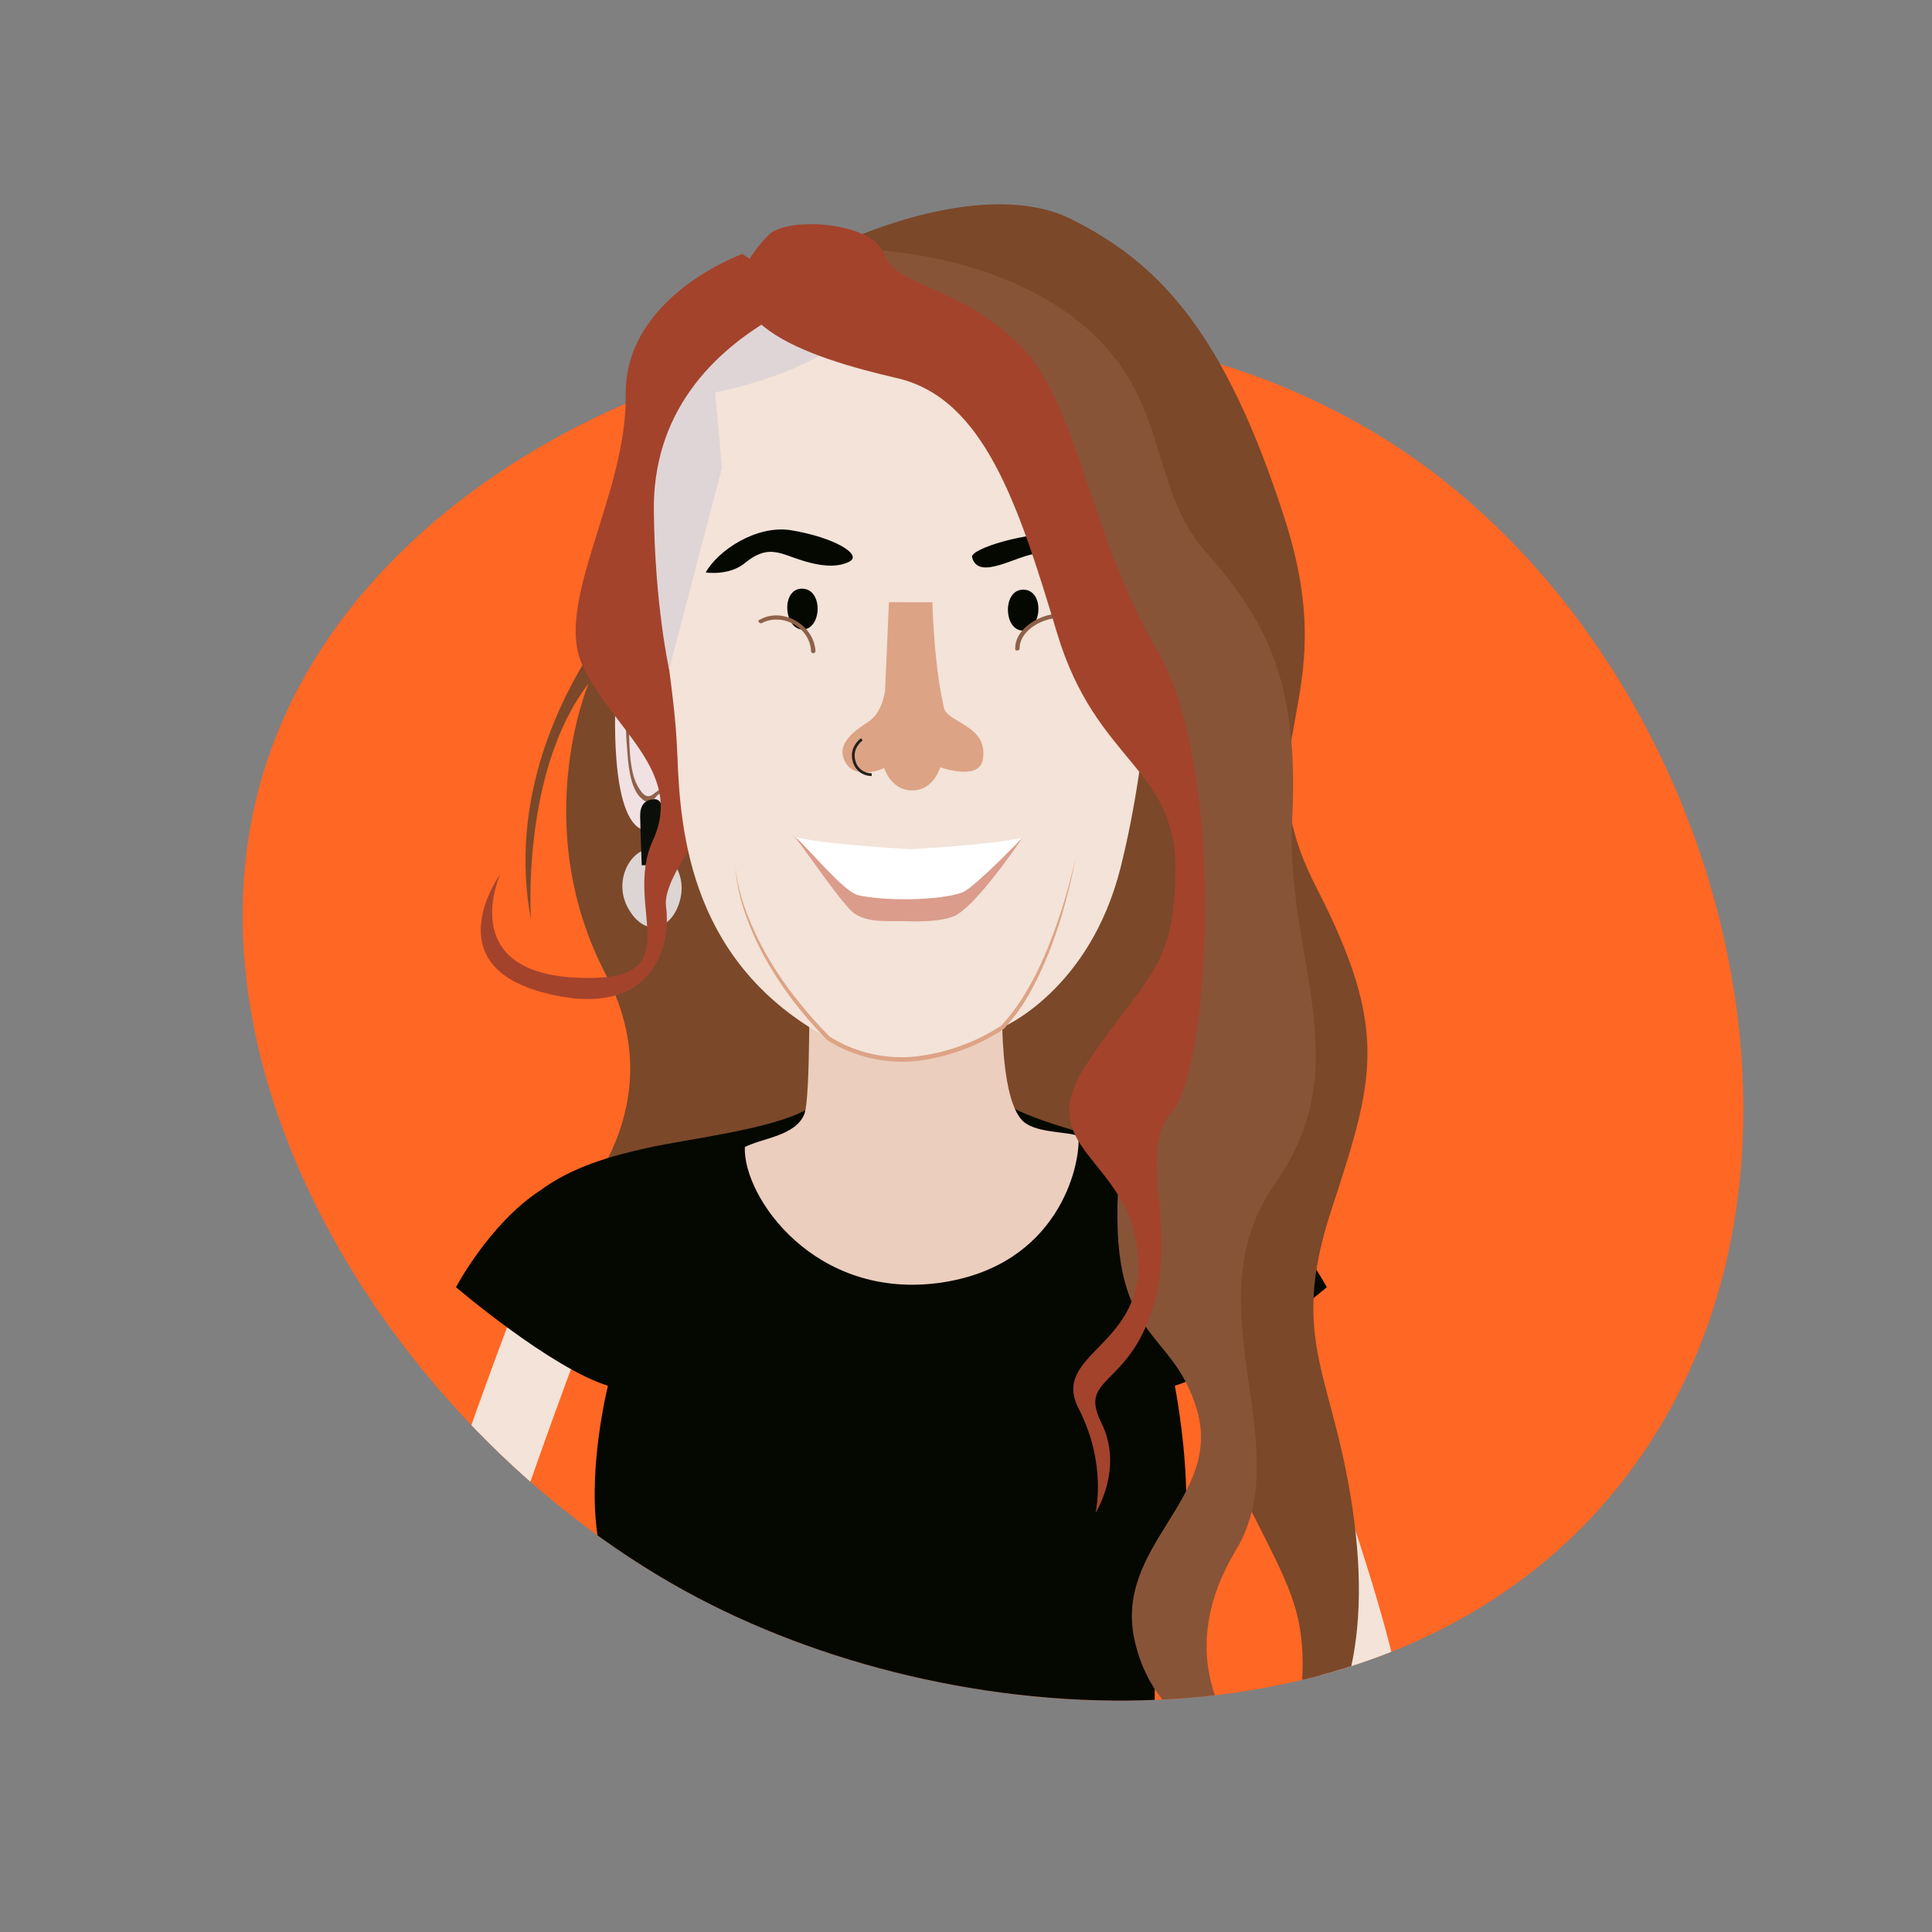 <?xml version="1.0" encoding="utf-8"?><svg id="Capa_1" data-name="Capa 1" xmlns="http://www.w3.org/2000/svg" xmlns:xlink="http://www.w3.org/1999/xlink" viewBox="0 0 700 700"><rect x="0" y="0" width="700" height="700" fill="#808080" stroke="none"/><defs><style>.cls-1,.cls-10,.cls-15{fill:none;}.cls-2{fill:#ff6724;}.cls-3{clip-path:url(#clip-path);}.cls-4{fill:#7b482a;}.cls-5{fill:#f2e1e3;}.cls-6{fill:#8f6149;}.cls-7{fill:#dcd5d4;}.cls-8{fill:#0c0f09;}.cls-9{fill:#a3432c;}.cls-10{stroke:#f3e3d8;stroke-width:27px;}.cls-10,.cls-15{stroke-miterlimit:10;}.cls-11{fill:#050800;}.cls-12{fill:#ebcebd;}.cls-13{fill:#f3e3d8;}.cls-14{fill:#dda385;}.cls-15{stroke:#24221c;}.cls-16{fill:#db9c8c;}.cls-17{fill:#fff;}.cls-18{fill:#dfd5d6;}.cls-19{fill:#885437;}</style><clipPath id="clip-path"><path class="cls-1" d="M253,579C144.1,521.78,59.29,386.71,97,275,144.18,135.23,313.73-24.56,454,73c115.17,80.1,220.82,357.89,131,467.19C505,637.65,351.3,630.65,253,579Z"/></clipPath></defs><path class="cls-2" d="M253,579C144.1,521.78,59.29,386.71,97,275,144.18,135.23,371.07,67.85,511.35,165.4c115.17,80.1,163.47,265.49,73.7,374.79C505,637.65,351.3,630.65,253,579Z"/><g class="cls-3"><path class="cls-4" d="M231,213.73S179.84,266,192.37,333.14c0,0-3.65-53.6,20.89-85.49,0,0-21.93,51.54,6.27,105.49s-20.37,94-20.37,94l228.33-29.6,24.62-185.25Z"/><path class="cls-5" d="M243.24,236.34c-2.47-6.66-9.89-9.13-14.07-5.9-5.14,3.8-5.52,13.69-6.09,21.68-.76,15.59-.57,54,14.83,48.29,1.72-.76,7.23-5.13,8.56-8.74"/><path class="cls-6" d="M245,293.76c.38-3.42-.76-6.85-3.61-7.8-4.38-1.33-5.71,7.23-10.46-1.33-3-5.51-3-16-3-22.62,0-8.18,1.33-18.83,9.12-21.68.76-.38.57-1.9-.19-1.52-10.64,3.8-10.64,21.1-9.69,31.94.38,5.52.95,13.88,4.56,17.87,1.14,1.15,1.9,1.91,3.42,1.91.76-.19.95-1,1.71-1,.38-.19.57-.57.76-.76,2.48-3,4.38-1.33,5.9,4.57,0,1.33,1.33,1.52,1.52.38Z"/><path class="cls-6" d="M245,269.23c-.57-5.7-7.61-10.27-10.65-4-2.66,5.51,2.66,10.84,4.57,3.42,2.09-7.23,1.52-19.39-.38-26.43-1.53-6.65-7.61-10.84-10.27-2.47-.57,1.14.76,1.33,1.33.57,3.8-10.27,8.17,2.09,8.55,6.08a107.36,107.36,0,0,1,.58,11,39.68,39.68,0,0,1-.77,9.51c0,.95-.57,1.71-.76,2.85-1.71-4.18-1.14-6.08,1.53-5.7,2.66,0,4.37,2.47,4.75,5.7.19.95,1.71.57,1.52-.57Z"/><path class="cls-7" d="M234.66,307.75c6.3-.65,14.42,7.46,11.81,18.06s-12,14.36-18.39,4.12S228.36,308.38,234.66,307.75Z"/><path class="cls-8" d="M236.77,289.57C231,290.08,232,295.8,232,298s.51,15.49.51,15.49h7.42s-.25-13.57,0-17.41S239.63,289.33,236.77,289.57Z"/><path class="cls-9" d="M269,92s-42.83,15.3-42.3,51.15S200.58,218.3,211,241s37.08,38.47,25.59,63.39,15.51,52-28,49.83-27.34-37.48-27.34-37.48S157.76,349,196.4,359.5s47-14.86,44.92-31,38.13-50.27,29.77-77.37S296.68,111.2,296.68,111.2Z"/><path class="cls-10" d="M200.78,473.93s-52.7,137.23-45.65,151.71,34.21,84.46,34.21,84.46"/><path class="cls-10" d="M448,473.93s52.7,137.23,45.64,151.71S459.4,710.1,459.4,710.1"/><path class="cls-11" d="M417.66,699.24l1-118.24c20-13.28,7-78.91,7-78.91,20.87-6.52,55.06-35.72,55.06-35.72s-12.17-22.92-30.13-34.8c-12.2-9-25.87-12.7-39.53-15.74l6.48,1.18c-17.93-4.57-40.81-9.82-53.5-17.1l-72,2.2c-12.69,7.11-43.5,10.67-57.16,13.72s-27.33,6.77-39.53,15.74c-18,11.88-30.14,34.8-30.14,34.8s34.2,29.2,55.06,35.72c0,0-14.56,57.79,7,78.91l1,118.24Z"/><path class="cls-12" d="M293.43,345.93c-.36,6.69.36,51.58-2,57.73-3.26,8-15.41,8.69-21.56,11.95-.72,17.92,25.34,55.92,71.49,49.05,41.81-6.34,50.13-41.81,49.41-53-3.62-1.81-16.31-.91-20.66-6-9.95-11.22-6.51-58.64-6.51-58.64"/><path class="cls-13" d="M285.4,114.33S237,135.9,238.09,184.8s6.31,61.13,7.36,89.46,5.26,75.13,54.69,101.95c0,0,26.29,19.81,63.1-4,0,0,31.55-13.3,42.76-57.83s11.92-93.66,11.92-93.66L376.24,106.45Z"/><path class="cls-14" d="M322.08,218.18l-1.4,32s-.85,7.86-5.9,11.22-12.35,8.15-8.42,14.88,14,2,14,2,2.36,8.1,10.18,8.1S340.65,278,340.65,278s13.86,5,15.38-2.55c2.52-12.63-12.95-13.51-14.08-19.13s-3.31-15.38-4.15-38.12Z"/><path class="cls-15" d="M312.27,267.87s-4.23,2.88-2.82,7.86a6.43,6.43,0,0,0,6.38,4.92"/><path class="cls-16" d="M287.71,302.88c4.82,6.07,18.2,25.89,22,28.21,5.35,3.39,12,2.49,18.38,2.67,5.36.18,12.51.18,17.51-1.79,7.14-3,21.05-22.83,24.8-28.36L325.19,320.2Z"/><path class="cls-11" d="M290.57,213.28c-7.68,0-6.61,14.82.36,14.82C297.89,227.74,298.25,213.28,290.57,213.28Z"/><path class="cls-11" d="M370.36,228.46c7.32,0,8.21-14.82.36-14.82C363.22,213.64,363.58,228.1,370.36,228.46Z"/><path class="cls-6" d="M276,225.77c7.5-3.93,17.5,1.6,17.85,10.17a.81.81,0,0,0,1.61,0c-.54-9.64-12-16.07-20.17-11.42-1.08.17-.18,1.6.71,1.25Z"/><path class="cls-6" d="M369.43,234.88c0-7.32,10.89-12.5,17.14-10.54,1.07.36,1.43-1.24.36-1.6-7.14-2-19.28,3.93-19.1,12.32-.18.89,1.6.89,1.6-.18Z"/><path class="cls-17" d="M370.35,303.61c-14,2.77-40.74,4.08-40.74,4.08s-37.08-2.13-41.9-4.81c5,4.11,17.63,20,23.17,21.44,8.92,2.14,29.5,2.15,38.07-1.07C354.11,320.57,370.35,303.61,370.35,303.61Z"/><path class="cls-18" d="M366.29,128.42s-43.72-34.24-53.8-14.25-53.37,28-53.37,28l2.45,27.35L242.43,242.5s-5.16-23.1-5.53-57.4,19.55-57.61,47.72-72.53S366.29,128.42,366.29,128.42Z"/><path class="cls-14" d="M266.48,314.35a67,67,0,0,0,4.4,17.28,108.56,108.56,0,0,0,7.82,16,127.14,127.14,0,0,0,10.14,14.67,164.48,164.48,0,0,0,11.83,13.35l-.11-.09A49.2,49.2,0,0,0,332,382.76a71.51,71.51,0,0,0,16.05-3.83,69.3,69.3,0,0,0,14.75-7.34l-.1.09a74,74,0,0,0,9.72-13.34,122.07,122.07,0,0,0,7.25-15,199.28,199.28,0,0,0,9.85-31.85c-.94,5.5-2.24,10.93-3.72,16.3a165.27,165.27,0,0,1-5.23,15.91A124.13,124.13,0,0,1,373.53,359a69,69,0,0,1-9.76,13.72l0,.06-.06,0a69.73,69.73,0,0,1-15.07,7.62,73.19,73.19,0,0,1-16.38,4,50.94,50.94,0,0,1-25-3.64,44.08,44.08,0,0,1-7.54-3.95l0,0-.05,0a148.14,148.14,0,0,1-11.82-13.58,128.09,128.09,0,0,1-10-15,99.23,99.23,0,0,1-7.51-16.33A64.3,64.3,0,0,1,266.48,314.35Z"/><path class="cls-11" d="M307.76,203.47c4.86-2.51-5.5-8.76-21.06-11.34-12.68-2.1-26.79,7.52-31,15.29,0,0,8.42,1.31,14.2-3.42s9.46-4.48,13.41-3.42S299.61,207.68,307.76,203.47Z"/><path class="cls-11" d="M352.19,201.89c-.8-3,20-9.46,33.13-8.41s16.3,2.89,16.3,2.89l1.32,11.21s-18.93-7.48-26.56-7.11S354.56,210.83,352.19,201.89Z"/><path class="cls-4" d="M307.8,86.81s49.31-23,80.54-7.31,55.25,40.22,77.19,108.64-15.76,80.4,11.18,132.91,21.2,69.73,5.53,117.78,1.57,59.54,8.36,111.77-6.79,82-29.77,102.89c0,0,17.23-38.13,8.87-69.46s-47-72.08-36.56-135.8S436.63,232,436.63,232Z"/><path class="cls-19" d="M300,90s51.71-2.61,88.27,24.54,26.82,60.59,48.4,85.14,34.12,46.48,31.51,97.14,24.54,88.27-6.27,132.14,8.88,94.53-14.1,132.66-2.61,65.28,4.18,71.55c0,0-32.39-3.13-40.74-38.12s31.86-51.71,22.46-84.09S399.2,487.93,406,419s20.36-67.38,20.36-67.38l5.23-55.36-49.1-106-33.42-64.77Z"/><path class="cls-9" d="M278.55,85.07c6.59-6.66,37.6-4.87,41.78,7s24.69,10.44,47.51,31.33,25.61,67.55,51.38,112.12S438,388,424.79,402.62s2.09,41.78-7,71-27.15,25.07-18.8,41.78-2.09,32.73-2.09,32.73,4.36-17.41-6.09-37.77,25.07-22.46,21.41-56.93S373.08,416.37,394,385s31.86-33.75,31.86-70.41S397.11,276.4,383,229.4,356.37,144.26,325,137,248.26,115.71,278.55,85.07Z"/></g></svg>